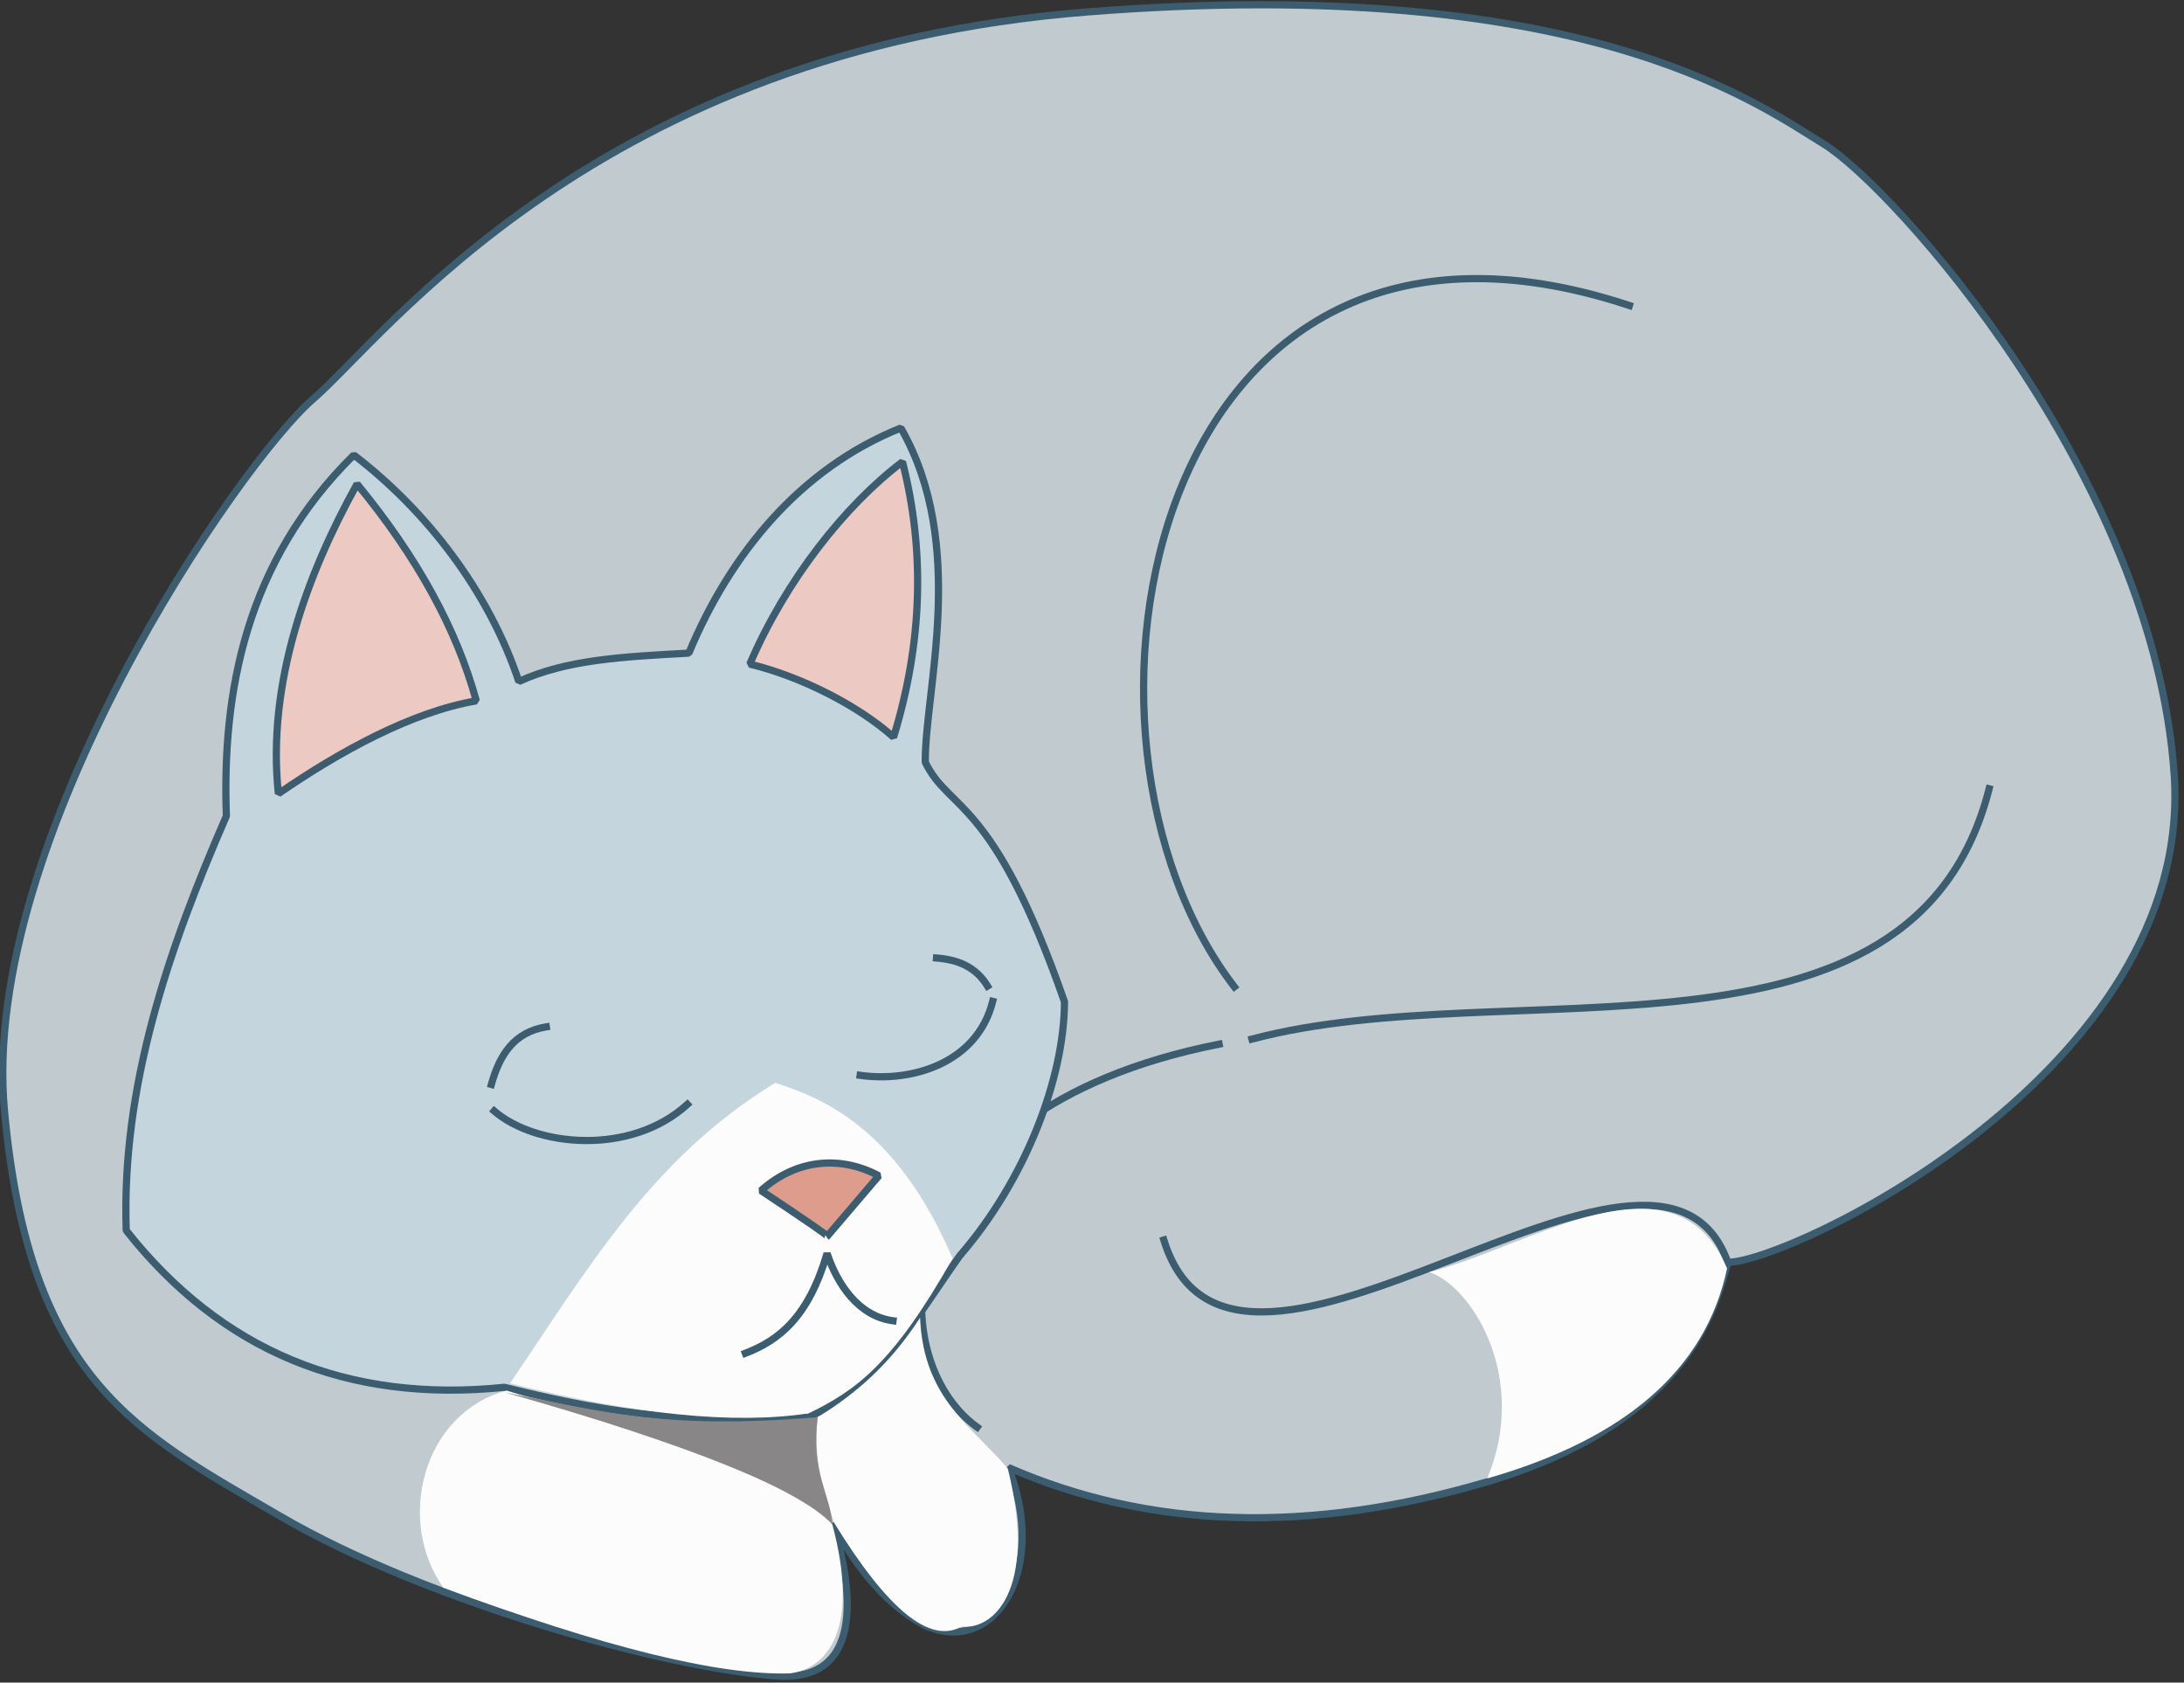 <?xml version="1.0" standalone="no"?>
<!DOCTYPE svg PUBLIC "-//W3C//DTD SVG 20010904//EN" "http://www.w3.org/TR/2001/REC-SVG-20010904/DTD/svg10.dtd">
<!-- Created using Krita: https://krita.org -->
<svg xmlns="http://www.w3.org/2000/svg" 
    xmlns:xlink="http://www.w3.org/1999/xlink"
    xmlns:krita="http://krita.org/namespaces/svg/krita"
    xmlns:sodipodi="http://sodipodi.sourceforge.net/DTD/sodipodi-0.dtd"
    width="676.8pt"
    height="521.28pt"
    viewBox="0 0 676.8 521.28">
<rect x="0" y="0" width="676.8" height="521.28" fill="#333333" stroke="none"/>
<defs/>
<g id="group0" transform="translate(0.859, 1.48)" fill="none">
  <path id="shape0" transform="translate(-4.35474317272977e-07, -8.83320821820632e-07)" fill="#c1cacf" fill-rule="evenodd" stroke="#3c5c70" stroke-width="2.23" stroke-linecap="square" stroke-linejoin="bevel" d="M257.007 470.377C257.007 470.377 275.133 520.099 240.123 517.752C205.113 515.406 130.871 494.4 86.178 468.366C41.484 442.332 8.212 426.577 0.515 342.553C-7.183 258.528 73.676 141.537 96.11 122.212C118.543 102.888 183.988 14.139 336.214 2.21C488.441 -9.72 542.799 29.92 564.401 43.216C586.003 56.513 666.7 146.571 672.908 238.528C679.115 330.485 553.503 389.604 534.605 389.593C531.09 400.844 524.457 438.439 459.867 457.639C404.889 473.791 355.478 472.302 311.633 453.17C324.061 484.602 307.543 512.061 285.575 501.998C274.971 496.355 265.448 485.814 257.007 470.377Z" sodipodi:nodetypes="czzzzzzzccccc"/>
  <path id="shape1" transform="translate(359.803, 371.943)" fill="none" stroke="#3c5c70" stroke-width="2.23" stroke-linecap="square" stroke-linejoin="miter" stroke-miterlimit="2" d="M0 10.732C21.689 81.381 153.006 -44.17 174.802 17.771" sodipodi:nodetypes="cc"/>
  <path id="shape2" transform="translate(284.731, 322.003)" fill="none" stroke="#3c5c70" stroke-width="2.23" stroke-linecap="square" stroke-linejoin="miter" stroke-miterlimit="2" d="M17.218 118.662C-12.652 97.21 -12.847 20.786 92.204 0" sodipodi:nodetypes="cc"/>
  <path id="shape3" transform="translate(387.116, 242.895)" fill="none" stroke="#3c5c70" stroke-width="2.23" stroke-linecap="square" stroke-linejoin="miter" stroke-miterlimit="2" d="M0 77.544C80.126 56.298 204.924 92.25 228.435 0" sodipodi:nodetypes="cc"/>
  <path id="shape4" transform="translate(353.527, 84.834)" fill="none" stroke="#3c5c70" stroke-width="2.23" stroke-linecap="square" stroke-linejoin="miter" stroke-miterlimit="2" d="M150.538 8.337C1.2 -41.086 -31.536 142.122 28.126 219.403" sodipodi:nodetypes="cc"/>
  <path id="shape5" transform="translate(38.149, 131.129)" fill="#c5d5de" fill-rule="evenodd" stroke="#3c5c70" stroke-width="2.23" stroke-linecap="square" stroke-linejoin="bevel" d="M117.304 297.193C155.142 306.607 174.629 307.823 211.409 306.466C233.016 297.289 245.177 275.055 258.337 256.521C278.639 233.129 290.779 201.725 290.865 177.748C268.63 113.999 255.107 118.897 247.727 103.529C247.523 81.626 261.001 36.285 240.154 0C208.883 12.529 187.224 39.071 174.454 69.738C153.815 70.848 136.472 71.776 121.773 78.528C112.467 50.572 93.159 25.602 70.636 8.351C37.067 41.455 29.765 82.056 31.144 120.205C12.946 161.939 -1.385 204.196 0.107 248.588C29.619 285.944 68.684 302.145 117.304 297.193Z" sodipodi:nodetypes="cccccccccccc"/>
  <path id="shape6" transform="translate(84.774, 148.473)" fill="#ecc9c3" fill-rule="evenodd" stroke="#3c5c70" stroke-width="2.23" stroke-linecap="square" stroke-linejoin="bevel" d="M25.014 0C9.496 27.932 -2.979 61.768 0.626 95.931C19.476 82.954 41.82 70.621 61.961 67.18C55.871 44.889 43.556 22.495 25.014 0Z" sodipodi:nodetypes="cccc"/>
  <path id="shape7" transform="translate(231.494, 141.598)" fill="#ecc9c3" fill-rule="evenodd" stroke="#3c5c70" stroke-width="2.23" stroke-linecap="square" stroke-linejoin="bevel" d="M47.311 0C29.563 13.408 11.111 36.725 0 62.667C15.978 66.524 33.761 75.618 44.551 85.311C53.478 56.198 54.398 27.761 47.311 0Z" sodipodi:nodetypes="cccc"/>
  <path id="shape8" transform="translate(152.284, 340.664)" fill="none" stroke="#3c5c70" stroke-width="2.23" stroke-linecap="square" stroke-linejoin="miter" stroke-miterlimit="2" d="M59.862 0C42.322 16.005 12.883 13.173 0 2.054" sodipodi:nodetypes="cc"/>
  <path id="shape9" transform="translate(157.195, 333.987)" fill="#fcfcfc" fill-rule="evenodd" stroke-opacity="0" stroke="#000000" stroke-width="0" stroke-linecap="square" stroke-linejoin="bevel" d="M0 93.087C24.045 57.717 43.958 23.26 82.227 0C96.317 4.676 119.535 13.295 137.156 54.404C118.393 87.563 107.004 95.342 92.473 102.408C69.383 105.903 38.558 102.796 0 93.087Z" sodipodi:nodetypes="ccccc"/>
  <path id="shape10" transform="translate(265.688, 308.75)" fill="none" stroke="#3c5c70" stroke-width="2.23" stroke-linecap="square" stroke-linejoin="miter" stroke-miterlimit="2" d="M0 22.909C15.877 25.178 36.282 19.204 41.078 0" sodipodi:nodetypes="cc"/>
  <path id="shape11" transform="translate(151.406, 316.649)" fill="none" stroke="#3c5c70" stroke-width="2.23" stroke-linecap="square" stroke-linejoin="miter" stroke-miterlimit="2" d="M0 17.853C2.522 8.708 7.054 1.599 17.028 0" sodipodi:nodetypes="cc"/>
  <path id="shape12" transform="translate(289.358, 295.319)" fill="none" stroke="#3c5c70" stroke-width="2.23" stroke-linecap="square" stroke-linejoin="miter" stroke-miterlimit="2" d="M15.799 8.69C12.062 2.55 6.389 0.514 0 0" sodipodi:nodetypes="cc"/>
  <path id="shape13" transform="translate(442.05, 373.013)" fill="#fcfcfc" fill-rule="evenodd" stroke-opacity="0" stroke="#000000" stroke-width="0" stroke-linecap="square" stroke-linejoin="bevel" d="M92.295 18.456C75.919 -19.558 31.378 11.649 0 19.628C13.21 23.931 30.994 52.44 17.96 83.543C60.977 71.233 85.755 49.537 92.295 18.456Z" sodipodi:nodetypes="cccc"/>
  <path id="shape14" transform="translate(129.262, 429.314)" fill="#fcfcfc" fill-rule="evenodd" stroke-opacity="0" stroke="#000000" stroke-width="0" stroke-linecap="square" stroke-linejoin="bevel" d="M7.243 61.051C-7.547 40.108 0.957 6.927 26.89 0C87.037 18.834 117.061 29.871 127.8 41.433C136.456 73.87 126.382 85.959 114.779 87.627C92.564 88.341 56.719 79.482 7.243 61.051Z" sodipodi:nodetypes="ccccc"/>
  <path id="shape15" transform="translate(252.178, 406.766)" fill="#fcfcfc" fill-rule="evenodd" stroke-opacity="0" stroke="#000000" stroke-width="0" stroke-linecap="square" stroke-linejoin="bevel" d="M5.348 63.353C2.435 53.342 -1.14 45.316 0.35 30.814C13.006 23.044 23.149 13.765 32.087 0C33.126 25.352 48.499 33.833 59.291 46.77C68.808 85.598 53.873 96.915 44.992 95.632C35.22 101.269 22.006 90.51 5.348 63.353Z" sodipodi:nodetypes="cccccc"/>
  <path id="shape16" transform="translate(234.967, 358.826)" fill="#de9c8c" fill-rule="evenodd" stroke="#3c5c70" stroke-width="2.23" stroke-linecap="square" stroke-linejoin="bevel" d="M0 8.539C11.052 -1.278 24.613 -2.384 36.514 3.958L20.539 22.68C20.89 22.574 14.044 17.861 0 8.539Z" sodipodi:nodetypes="cccc"/>
  <path id="shape17" transform="translate(230.121, 386.823)" fill="none" stroke="#3c5c70" stroke-width="2.23" stroke-linecap="square" stroke-linejoin="bevel" d="M0 30.95C10.552 26.904 19.592 19.638 25.326 0C28.367 9.335 34.986 19.47 45.757 20.881" sodipodi:nodetypes="ccc"/>
  <path id="shape18" transform="translate(155.687, 429.942)" fill="#888686" fill-rule="evenodd" stroke-opacity="0" stroke="#000000" stroke-width="0" stroke-linecap="square" stroke-linejoin="bevel" d="M101.375 40.806C100.707 31.108 94.694 25.037 96.841 7.638C49.29 11.526 30.942 6.049 0 0C56.992 16.118 90.784 29.72 101.375 40.806Z" sodipodi:nodetypes="cccc"/>
 </g>
</svg>

